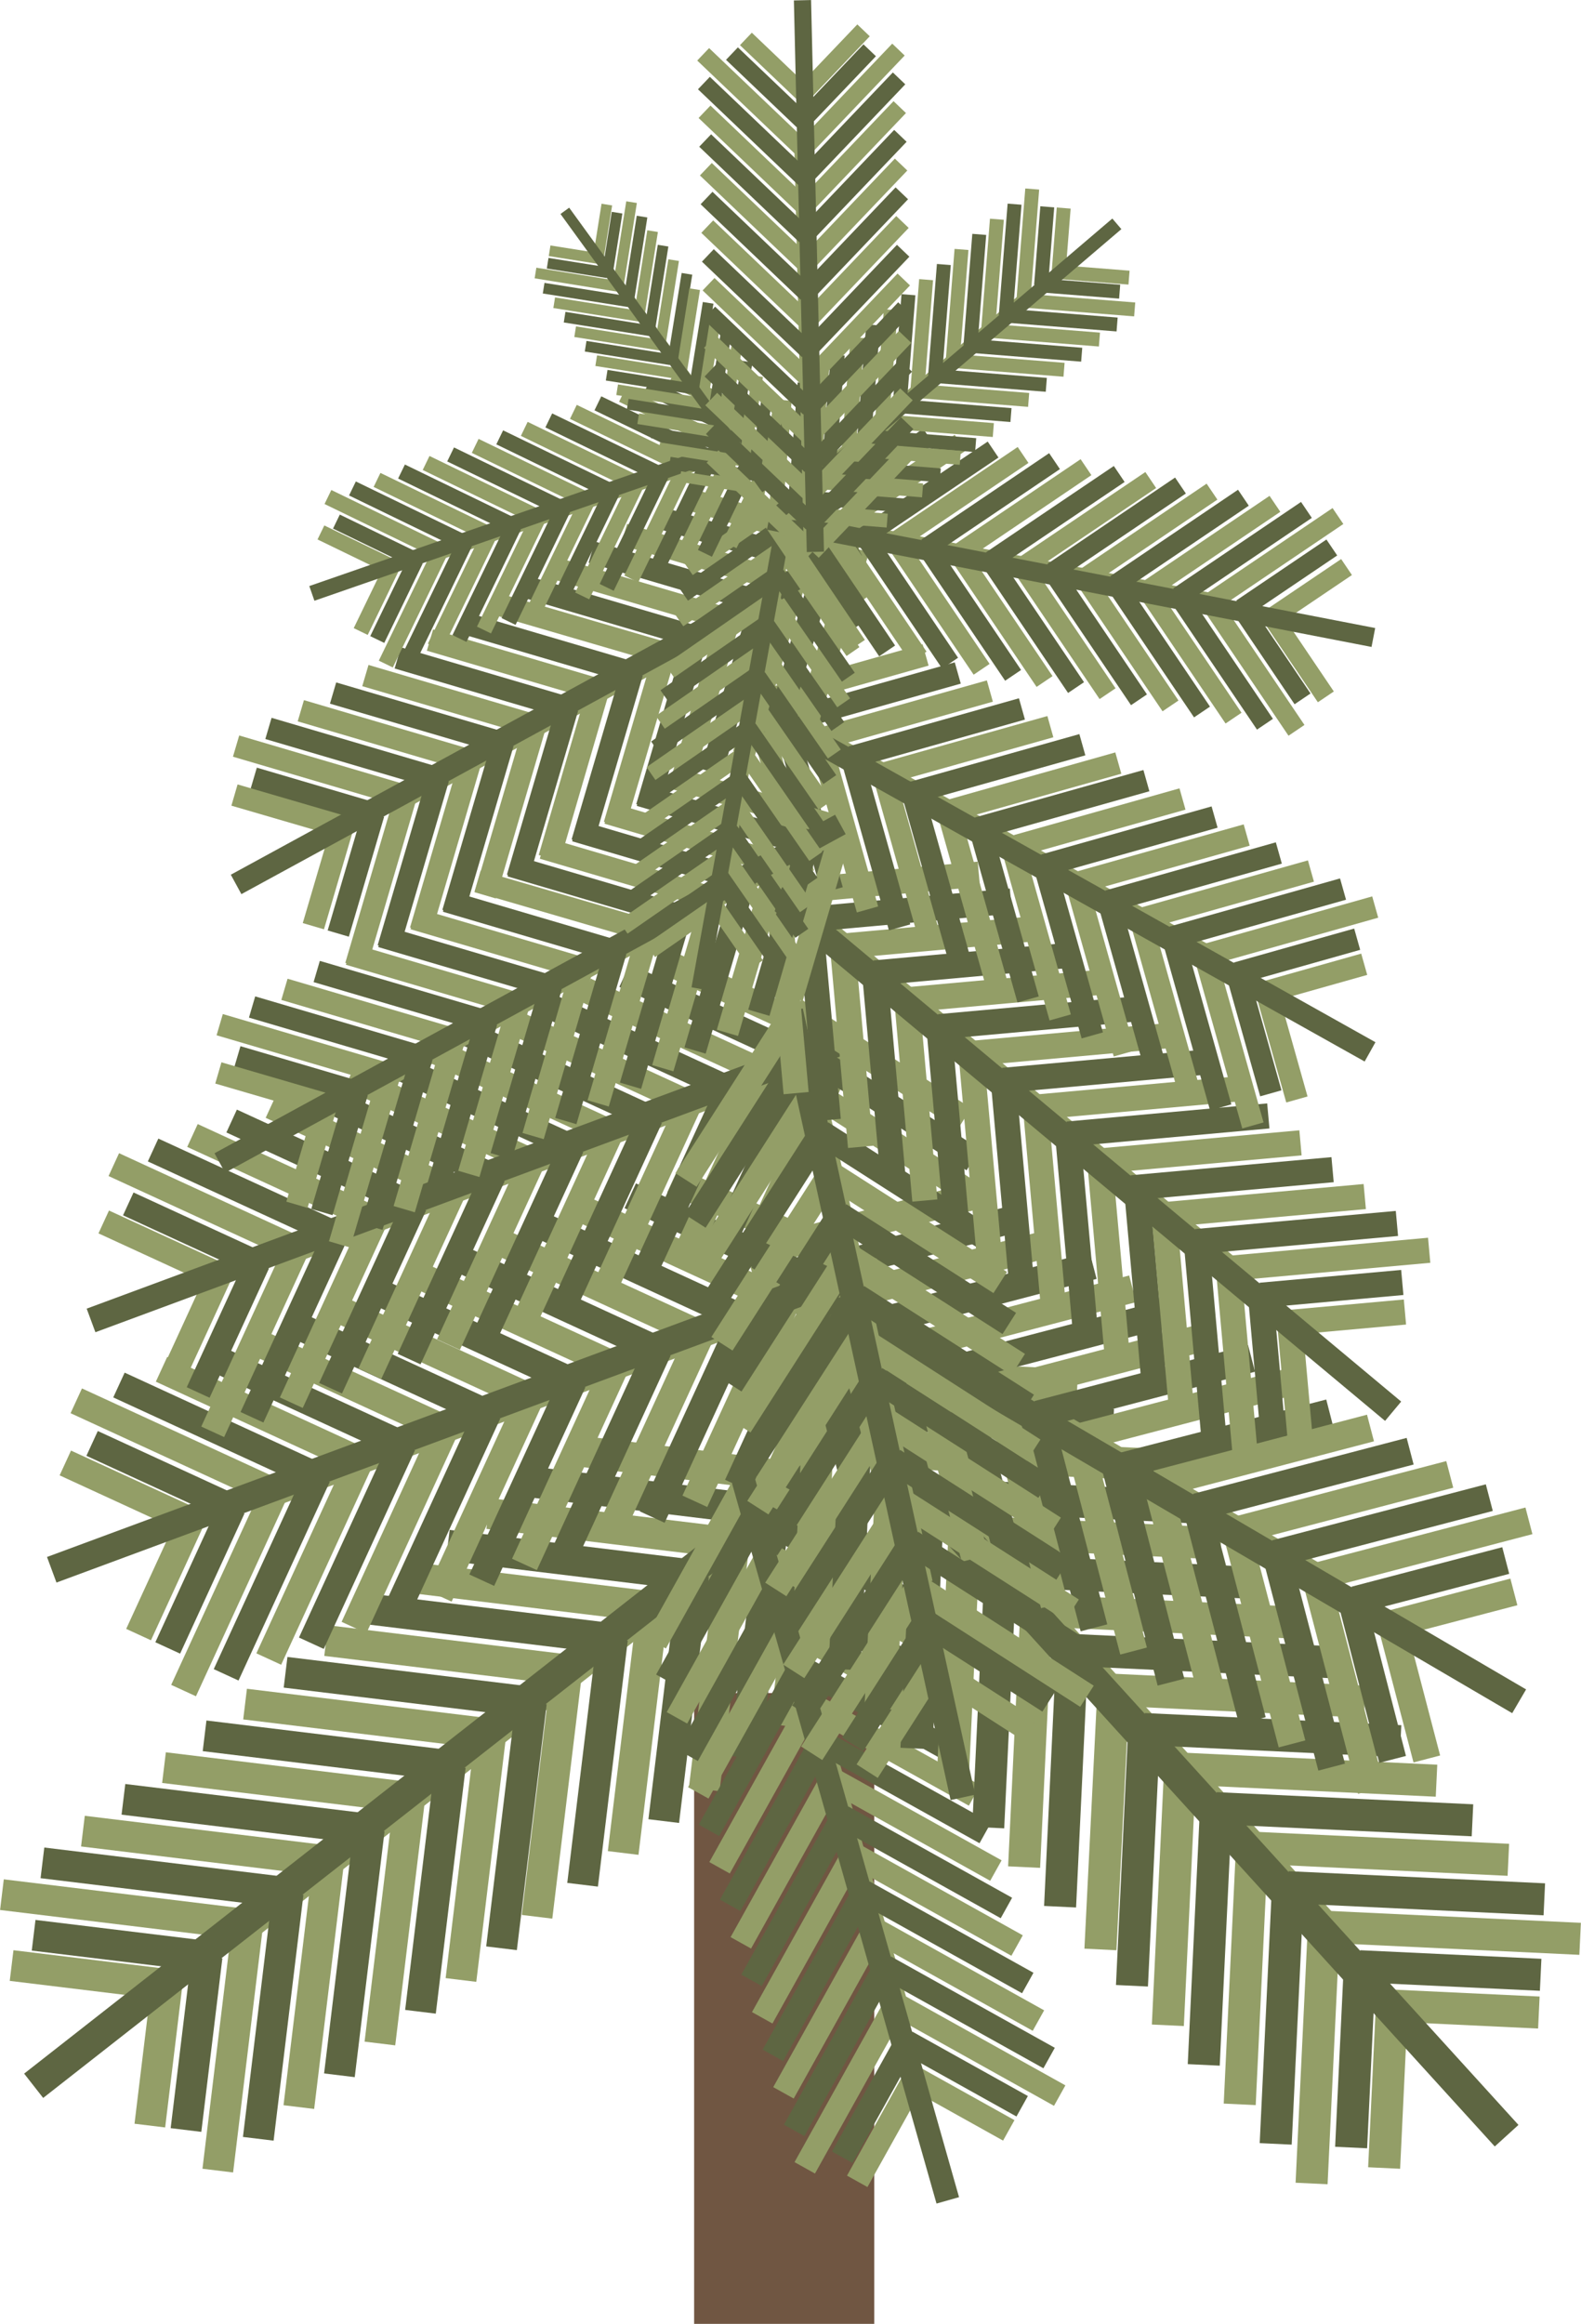 <svg xmlns="http://www.w3.org/2000/svg" viewBox="0 0 193.08 283.66"><defs><style>.cls-1{fill:#705642;}.cls-2{fill:#939e67;}.cls-3{fill:#5e6642;}</style></defs><g id="Layer_2" data-name="Layer 2"><g id="Mountains_copy" data-name="Mountains copy"><g id="mountain--pine"><rect class="cls-1" x="84.77" y="206.66" width="22" height="77"/><rect class="cls-2" x="20.88" y="205.89" width="88.03" height="3.77" transform="translate(-114.32 84.22) rotate(-38.07)"/><rect class="cls-2" x="82.61" y="193.76" width="30.24" height="3.77" transform="translate(-108.26 269.1) rotate(-83.08)"/><rect class="cls-2" x="82.66" y="163.69" width="3.77" height="30.24" transform="translate(-103.17 241.16) rotate(-83.07)"/><rect class="cls-3" x="77.7" y="167.57" width="3.77" height="30.24" transform="translate(-111.37 239.65) rotate(-83.07)"/><rect class="cls-3" x="77.66" y="197.63" width="30.24" height="3.77" transform="translate(-116.47 267.59) rotate(-83.08)"/><rect class="cls-3" x="67.76" y="205.39" width="30.24" height="3.77" transform="translate(-132.87 264.58) rotate(-83.08)"/><rect class="cls-3" x="57.85" y="213.14" width="30.24" height="3.77" transform="translate(-149.28 261.58) rotate(-83.08)"/><rect class="cls-3" x="47.95" y="220.9" width="30.24" height="3.77" transform="translate(-165.69 258.57) rotate(-83.08)"/><rect class="cls-3" x="38.05" y="228.65" width="30.23" height="3.77" transform="translate(-182.09 255.56) rotate(-83.08)"/><rect class="cls-3" x="28.15" y="236.41" width="30.23" height="3.77" transform="translate(-198.5 252.55) rotate(-83.08)"/><rect class="cls-3" x="18.25" y="244.16" width="30.23" height="3.77" transform="translate(-214.91 249.54) rotate(-83.08)"/><rect class="cls-3" x="13.33" y="247.5" width="21.34" height="3.77" transform="translate(-226.46 243.18) rotate(-83.08)"/><rect class="cls-3" x="12.81" y="226.84" width="3.77" height="21.34" transform="translate(-222.85 223.44) rotate(-83.07)"/><rect class="cls-3" x="67.8" y="175.33" width="3.77" height="30.24" transform="translate(-127.77 236.64) rotate(-83.07)"/><rect class="cls-3" x="57.9" y="183.08" width="3.77" height="30.24" transform="translate(-144.18 233.63) rotate(-83.07)"/><rect class="cls-3" x="48" y="190.83" width="3.77" height="30.24" transform="translate(-160.58 230.62) rotate(-83.07)"/><rect class="cls-3" x="38.1" y="198.59" width="3.77" height="30.24" transform="translate(-176.98 227.61) rotate(-83.07)"/><rect class="cls-3" x="28.2" y="206.34" width="3.77" height="30.24" transform="translate(-193.39 224.6) rotate(-83.07)"/><rect class="cls-3" x="18.3" y="214.1" width="3.77" height="30.24" transform="translate(-209.79 221.59) rotate(-83.07)"/><rect class="cls-2" x="72.75" y="171.45" width="3.77" height="30.24" transform="translate(-119.57 238.15) rotate(-83.07)"/><rect class="cls-2" x="62.85" y="179.2" width="3.77" height="30.24" transform="translate(-135.97 235.14) rotate(-83.07)"/><rect class="cls-2" x="52.95" y="186.96" width="3.77" height="30.24" transform="translate(-152.38 232.13) rotate(-83.07)"/><rect class="cls-2" x="43.05" y="194.71" width="3.77" height="30.24" transform="translate(-168.78 229.12) rotate(-83.07)"/><rect class="cls-2" x="33.15" y="202.47" width="3.77" height="30.24" transform="translate(-185.19 226.11) rotate(-83.07)"/><rect class="cls-2" x="23.25" y="210.22" width="3.77" height="30.24" transform="translate(-201.59 223.1) rotate(-83.07)"/><rect class="cls-2" x="13.35" y="217.98" width="3.77" height="30.24" transform="translate(-217.99 220.09) rotate(-83.07)"/><rect class="cls-2" x="72.71" y="201.51" width="30.24" height="3.77" transform="translate(-124.67 266.09) rotate(-83.08)"/><rect class="cls-2" x="62.8" y="209.27" width="30.24" height="3.77" transform="translate(-141.08 263.08) rotate(-83.08)"/><rect class="cls-2" x="52.9" y="217.02" width="30.24" height="3.77" transform="matrix(0.12, -0.99, 0.99, 0.12, -157.48, 260.07)"/><rect class="cls-2" x="43" y="224.77" width="30.23" height="3.77" transform="translate(-173.89 257.06) rotate(-83.08)"/><rect class="cls-2" x="33.1" y="232.53" width="30.23" height="3.77" transform="translate(-190.3 254.05) rotate(-83.08)"/><rect class="cls-2" x="23.2" y="240.28" width="30.23" height="3.77" transform="translate(-206.7 251.05) rotate(-83.08)"/><rect class="cls-2" x="13.3" y="248.04" width="30.23" height="3.77" transform="translate(-223.11 248.04) rotate(-83.08)"/><rect class="cls-2" x="10.09" y="248.29" width="18.68" height="3.77" transform="translate(-231.27 239.33) rotate(-83.08)"/><rect class="cls-2" x="8.8" y="231.71" width="3.77" height="18.67" transform="translate(-229.89 222.57) rotate(-83.07)"/><rect class="cls-3" x="-8.73" y="215.48" width="120.73" height="3.77" transform="translate(-123.05 78.09) rotate(-38.07)"/><rect class="cls-2" x="98.89" y="179.28" width="2.86" height="66.64" transform="translate(-54.28 35.51) rotate(-15.86)"/><rect class="cls-2" x="99.78" y="174.68" width="2.86" height="22.89" transform="translate(-110.64 183.93) rotate(-60.87)"/><rect class="cls-2" x="74.2" y="189.11" width="22.89" height="2.86" transform="translate(-122.48 172.55) rotate(-60.86)"/><rect class="cls-3" x="75.5" y="193.69" width="22.89" height="2.86" transform="translate(-125.81 176.03) rotate(-60.86)"/><rect class="cls-3" x="101.08" y="179.25" width="2.86" height="22.89" transform="translate(-113.97 187.42) rotate(-60.87)"/><rect class="cls-3" x="103.69" y="188.41" width="2.86" height="22.89" transform="translate(-120.63 194.39) rotate(-60.87)"/><rect class="cls-3" x="106.29" y="197.57" width="2.86" height="22.89" transform="translate(-127.3 201.36) rotate(-60.87)"/><rect class="cls-3" x="108.89" y="206.73" width="2.86" height="22.89" transform="translate(-133.96 208.33) rotate(-60.87)"/><rect class="cls-3" x="111.49" y="215.88" width="2.86" height="22.89" transform="translate(-140.63 215.3) rotate(-60.87)"/><rect class="cls-3" x="114.09" y="225.04" width="2.86" height="22.89" transform="translate(-147.29 222.27) rotate(-60.87)"/><rect class="cls-3" x="116.69" y="234.2" width="2.86" height="22.89" transform="translate(-153.95 229.24) rotate(-60.87)"/><rect class="cls-3" x="116.35" y="245.08" width="2.86" height="16.16" transform="translate(-160.7 232.81) rotate(-60.87)"/><rect class="cls-3" x="98.71" y="254.85" width="16.16" height="2.86" transform="translate(-169.05 224.74) rotate(-60.86)"/><rect class="cls-3" x="78.1" y="202.85" width="22.89" height="2.86" transform="translate(-132.48 183) rotate(-60.86)"/><rect class="cls-3" x="80.7" y="212.01" width="22.89" height="2.86" transform="translate(-139.14 189.97) rotate(-60.86)"/><rect class="cls-3" x="83.3" y="221.16" width="22.89" height="2.86" transform="translate(-145.81 196.94) rotate(-60.86)"/><rect class="cls-3" x="85.91" y="230.32" width="22.89" height="2.86" transform="translate(-152.47 203.91) rotate(-60.86)"/><rect class="cls-3" x="88.51" y="239.48" width="22.89" height="2.86" transform="translate(-159.13 210.88) rotate(-60.86)"/><rect class="cls-3" x="91.11" y="248.64" width="22.89" height="2.86" transform="translate(-165.8 217.85) rotate(-60.86)"/><rect class="cls-2" x="76.8" y="198.27" width="22.89" height="2.86" transform="translate(-129.15 179.52) rotate(-60.86)"/><rect class="cls-2" x="79.4" y="207.43" width="22.89" height="2.86" transform="translate(-135.81 186.49) rotate(-60.86)"/><rect class="cls-2" x="82" y="216.58" width="22.89" height="2.86" transform="translate(-142.47 193.45) rotate(-60.86)"/><rect class="cls-2" x="84.6" y="225.74" width="22.89" height="2.86" transform="translate(-149.14 200.42) rotate(-60.86)"/><rect class="cls-2" x="87.21" y="234.9" width="22.89" height="2.86" transform="translate(-155.8 207.39) rotate(-60.86)"/><rect class="cls-2" x="89.81" y="244.06" width="22.89" height="2.86" transform="translate(-162.47 214.36) rotate(-60.86)"/><rect class="cls-2" x="92.41" y="253.21" width="22.89" height="2.86" transform="translate(-169.13 221.33) rotate(-60.86)"/><rect class="cls-2" x="102.39" y="183.83" width="2.86" height="22.89" transform="translate(-117.3 190.9) rotate(-60.87)"/><rect class="cls-2" x="104.99" y="192.99" width="2.86" height="22.89" transform="translate(-123.96 197.87) rotate(-60.87)"/><rect class="cls-2" x="107.59" y="202.15" width="2.86" height="22.89" transform="translate(-130.63 204.84) rotate(-60.87)"/><rect class="cls-2" x="110.19" y="211.31" width="2.86" height="22.89" transform="translate(-137.29 211.82) rotate(-60.87)"/><rect class="cls-2" x="112.79" y="220.46" width="2.86" height="22.89" transform="translate(-143.96 218.79) rotate(-60.87)"/><rect class="cls-2" x="115.39" y="229.62" width="2.86" height="22.89" transform="translate(-150.62 225.76) rotate(-60.87)"/><rect class="cls-2" x="117.99" y="238.78" width="2.86" height="22.89" transform="translate(-157.29 232.73) rotate(-60.87)"/><rect class="cls-2" x="115.59" y="249.52" width="2.86" height="14.14" transform="translate(-164.08 233.91) rotate(-60.87)"/><rect class="cls-2" x="101.06" y="258.68" width="14.14" height="2.86" transform="translate(-171.71 227.87) rotate(-60.86)"/><rect class="cls-3" x="101.82" y="178.94" width="2.86" height="91.39" transform="translate(-57.45 36.76) rotate(-15.86)"/><rect class="cls-2" x="128.99" y="155.74" width="3.91" height="91.31" transform="translate(-101.42 140.47) rotate(-42.28)"/><rect class="cls-2" x="113.95" y="152.68" width="3.91" height="31.36" transform="translate(-57.75 276.17) rotate(-87.29)"/><rect class="cls-2" x="83.81" y="181.32" width="31.36" height="3.91" transform="translate(-88.31 273.94) rotate(-87.27)"/><rect class="cls-3" x="88.2" y="186.14" width="31.36" height="3.91" transform="translate(-88.95 282.92) rotate(-87.27)"/><rect class="cls-3" x="118.33" y="157.51" width="3.91" height="31.36" transform="translate(-58.39 285.15) rotate(-87.29)"/><rect class="cls-3" x="127.11" y="167.16" width="3.91" height="31.36" transform="matrix(0.05, -1, 1, 0.05, -59.67, 303.11)"/><rect class="cls-3" x="135.88" y="176.81" width="3.91" height="31.36" transform="translate(-60.96 321.07) rotate(-87.29)"/><rect class="cls-3" x="144.66" y="186.46" width="3.91" height="31.36" transform="translate(-62.24 339.03) rotate(-87.29)"/><rect class="cls-3" x="153.43" y="196.11" width="3.91" height="31.36" transform="translate(-63.52 356.99) rotate(-87.29)"/><rect class="cls-3" x="162.2" y="205.77" width="3.91" height="31.36" transform="translate(-64.8 374.95) rotate(-87.29)"/><rect class="cls-3" x="170.98" y="215.42" width="3.91" height="31.36" transform="translate(-66.08 392.91) rotate(-87.29)"/><rect class="cls-3" x="175.15" y="229.46" width="3.91" height="22.14" transform="translate(-71.54 406.06) rotate(-87.29)"/><rect class="cls-3" x="154.45" y="249.1" width="22.14" height="3.91" transform="translate(-93.12 404.45) rotate(-87.27)"/><rect class="cls-3" x="96.98" y="195.8" width="31.36" height="3.91" transform="translate(-90.23 300.88) rotate(-87.27)"/><rect class="cls-3" x="105.75" y="205.45" width="31.36" height="3.91" transform="translate(-91.52 318.83) rotate(-87.27)"/><rect class="cls-3" x="114.52" y="215.1" width="31.36" height="3.91" transform="translate(-92.8 336.79) rotate(-87.27)"/><rect class="cls-3" x="123.3" y="224.75" width="31.36" height="3.91" transform="translate(-94.08 354.75) rotate(-87.27)"/><rect class="cls-3" x="132.07" y="234.4" width="31.36" height="3.91" transform="translate(-95.37 372.71) rotate(-87.27)"/><rect class="cls-3" x="140.85" y="244.06" width="31.36" height="3.91" transform="translate(-96.65 390.66) rotate(-87.27)"/><rect class="cls-2" x="92.59" y="190.97" width="31.36" height="3.91" transform="translate(-89.59 291.9) rotate(-87.27)"/><rect class="cls-2" x="101.36" y="200.62" width="31.36" height="3.91" transform="translate(-90.87 309.85) rotate(-87.27)"/><rect class="cls-2" x="110.14" y="210.27" width="31.36" height="3.91" transform="translate(-92.16 327.81) rotate(-87.27)"/><rect class="cls-2" x="118.91" y="219.93" width="31.36" height="3.91" transform="matrix(0.05, -1, 1, 0.05, -93.44, 345.77)"/><rect class="cls-2" x="127.69" y="229.58" width="31.36" height="3.91" transform="translate(-94.73 363.73) rotate(-87.27)"/><rect class="cls-2" x="136.46" y="239.23" width="31.36" height="3.91" transform="translate(-96.01 381.68) rotate(-87.27)"/><rect class="cls-2" x="145.23" y="248.88" width="31.36" height="3.91" transform="translate(-97.29 399.64) rotate(-87.27)"/><rect class="cls-2" x="122.72" y="162.33" width="3.91" height="31.36" transform="translate(-59.03 294.13) rotate(-87.29)"/><rect class="cls-2" x="131.49" y="171.98" width="3.91" height="31.36" transform="translate(-60.32 312.09) rotate(-87.29)"/><rect class="cls-2" x="140.27" y="181.63" width="3.91" height="31.36" transform="translate(-61.6 330.05) rotate(-87.29)"/><rect class="cls-2" x="149.04" y="191.29" width="3.91" height="31.36" transform="translate(-62.88 348.01) rotate(-87.29)"/><rect class="cls-2" x="157.82" y="200.94" width="3.91" height="31.36" transform="translate(-64.16 365.97) rotate(-87.29)"/><rect class="cls-2" x="166.59" y="210.59" width="3.91" height="31.36" transform="translate(-65.44 383.93) rotate(-87.29)"/><rect class="cls-2" x="175.37" y="220.24" width="3.91" height="31.36" transform="translate(-66.73 401.89) rotate(-87.29)"/><rect class="cls-2" x="176.31" y="235.52" width="3.91" height="19.37" transform="translate(-75.1 411.67) rotate(-87.29)"/><rect class="cls-2" x="159.81" y="252.98" width="19.37" height="3.91" transform="translate(-93.22 412.12) rotate(-87.27)"/><rect class="cls-3" x="139.92" y="151.77" width="3.91" height="125.22" transform="translate(-107.32 151.2) rotate(-42.28)"/><rect class="cls-2" x="125.1" y="133.37" width="3.36" height="78.5" transform="translate(-86.24 194.85) rotate(-59.66)"/><rect class="cls-2" x="92.47" y="147.7" width="26.96" height="3.36" transform="translate(-34.39 31.71) rotate(-14.67)"/><rect class="cls-2" x="94.64" y="152.36" width="3.36" height="26.96" transform="translate(-38.83 29.78) rotate(-14.66)"/><rect class="cls-3" x="99.48" y="155.19" width="3.36" height="26.96" transform="translate(-39.39 31.09) rotate(-14.66)"/><rect class="cls-3" x="97.31" y="150.53" width="26.96" height="3.36" transform="translate(-34.95 33.03) rotate(-14.67)"/><rect class="cls-3" x="106.99" y="156.2" width="26.96" height="3.36" transform="translate(-36.07 35.67) rotate(-14.67)"/><rect class="cls-3" x="116.66" y="161.86" width="26.96" height="3.36" transform="translate(-37.19 38.3) rotate(-14.67)"/><rect class="cls-3" x="126.34" y="167.53" width="26.96" height="3.36" transform="translate(-38.31 40.94) rotate(-14.67)"/><rect class="cls-3" x="136.02" y="173.19" width="26.96" height="3.36" transform="matrix(0.97, -0.25, 0.25, 0.97, -39.42, 43.58)"/><rect class="cls-3" x="145.7" y="178.86" width="26.96" height="3.36" transform="translate(-40.54 46.21) rotate(-14.67)"/><rect class="cls-3" x="155.37" y="184.52" width="26.96" height="3.36" transform="translate(-41.66 48.85) rotate(-14.67)"/><rect class="cls-3" x="165.18" y="191.19" width="19.03" height="3.36" transform="translate(-43.16 50.55) rotate(-14.67)"/><rect class="cls-3" x="166.22" y="194.97" width="3.36" height="19.03" transform="matrix(0.97, -0.25, 0.25, 0.97, -46.29, 49.15)"/><rect class="cls-3" x="109.15" y="160.85" width="3.36" height="26.96" transform="matrix(0.97, -0.25, 0.25, 0.97, -40.51, 33.73)"/><rect class="cls-3" x="118.83" y="166.52" width="3.36" height="26.96" transform="translate(-41.63 36.36) rotate(-14.66)"/><rect class="cls-3" x="128.51" y="172.18" width="3.36" height="26.96" transform="translate(-42.75 38.99) rotate(-14.66)"/><rect class="cls-3" x="138.19" y="177.85" width="3.36" height="26.96" transform="matrix(0.97, -0.25, 0.25, 0.97, -43.87, 41.63)"/><rect class="cls-3" x="147.86" y="183.51" width="3.36" height="26.96" transform="translate(-44.99 44.26) rotate(-14.66)"/><rect class="cls-3" x="157.54" y="189.18" width="3.36" height="26.96" transform="translate(-46.11 46.89) rotate(-14.66)"/><rect class="cls-2" x="104.31" y="158.02" width="3.36" height="26.96" transform="translate(-39.95 32.41) rotate(-14.66)"/><rect class="cls-2" x="113.99" y="163.69" width="3.36" height="26.96" transform="translate(-41.07 35.04) rotate(-14.66)"/><rect class="cls-2" x="123.67" y="169.35" width="3.36" height="26.96" transform="translate(-42.19 37.68) rotate(-14.66)"/><rect class="cls-2" x="133.35" y="175.01" width="3.36" height="26.96" transform="translate(-43.31 40.31) rotate(-14.66)"/><rect class="cls-2" x="143.03" y="180.68" width="3.36" height="26.96" transform="translate(-44.43 42.94) rotate(-14.66)"/><rect class="cls-2" x="152.7" y="186.34" width="3.36" height="26.96" transform="translate(-45.55 45.58) rotate(-14.66)"/><rect class="cls-2" x="162.38" y="192.01" width="3.36" height="26.96" transform="translate(-46.66 48.21) rotate(-14.66)"/><rect class="cls-2" x="102.15" y="153.37" width="26.96" height="3.36" transform="translate(-35.51 34.35) rotate(-14.67)"/><rect class="cls-2" x="111.82" y="159.03" width="26.96" height="3.36" transform="translate(-36.63 36.99) rotate(-14.67)"/><rect class="cls-2" x="121.5" y="164.7" width="26.96" height="3.36" transform="translate(-37.75 39.62) rotate(-14.67)"/><rect class="cls-2" x="131.18" y="170.36" width="26.96" height="3.36" transform="translate(-38.86 42.26) rotate(-14.67)"/><rect class="cls-2" x="140.86" y="176.02" width="26.96" height="3.36" transform="translate(-39.98 44.9) rotate(-14.67)"/><rect class="cls-2" x="150.54" y="181.69" width="26.96" height="3.36" transform="translate(-41.1 47.53) rotate(-14.67)"/><rect class="cls-2" x="160.21" y="187.35" width="26.96" height="3.36" transform="translate(-42.22 50.17) rotate(-14.67)"/><rect class="cls-2" x="168.52" y="194.72" width="16.65" height="3.36" transform="translate(-43.99 51.21) rotate(-14.67)"/><rect class="cls-2" x="170.47" y="198.32" width="3.36" height="16.65" transform="translate(-46.7 50.3) rotate(-14.66)"/><rect class="cls-3" x="137.4" y="126.64" width="3.36" height="107.65" transform="translate(-86.93 209.35) rotate(-59.66)"/><rect class="cls-2" x="31.15" y="166.98" width="77.68" height="3.33" transform="translate(-54.18 34.77) rotate(-20.31)"/><rect class="cls-2" x="87.5" y="165.63" width="26.68" height="3.33" transform="translate(-93.28 189.06) rotate(-65.32)"/><rect class="cls-2" x="92.63" y="136.26" width="3.33" height="26.68" transform="translate(-81.02 172.76) rotate(-65.3)"/><rect class="cls-3" x="87.43" y="138.18" width="3.33" height="26.68" transform="translate(-85.8 169.16) rotate(-65.3)"/><rect class="cls-3" x="82.3" y="167.55" width="26.68" height="3.33" transform="translate(-98.06 185.45) rotate(-65.32)"/><rect class="cls-3" x="71.89" y="171.4" width="26.68" height="3.33" transform="translate(-107.62 178.24) rotate(-65.32)"/><rect class="cls-3" x="61.48" y="175.25" width="26.68" height="3.33" transform="translate(-117.18 171.02) rotate(-65.32)"/><rect class="cls-3" x="51.07" y="179.1" width="26.68" height="3.33" transform="translate(-126.74 163.81) rotate(-65.32)"/><rect class="cls-3" x="40.67" y="182.95" width="26.68" height="3.33" transform="translate(-136.3 156.59) rotate(-65.32)"/><rect class="cls-3" x="30.26" y="186.8" width="26.68" height="3.33" transform="translate(-145.86 149.38) rotate(-65.32)"/><rect class="cls-3" x="19.85" y="190.65" width="26.68" height="3.33" transform="translate(-155.42 142.17) rotate(-65.32)"/><rect class="cls-3" x="15" y="190.94" width="18.83" height="3.33" transform="translate(-160.79 134.36) rotate(-65.32)"/><rect class="cls-3" x="18.14" y="170.7" width="3.33" height="18.83" transform="translate(-152.11 122.85) rotate(-65.3)"/><rect class="cls-3" x="77.02" y="142.03" width="3.33" height="26.68" transform="translate(-95.35 161.94) rotate(-65.3)"/><rect class="cls-3" x="66.61" y="145.88" width="3.33" height="26.68" transform="translate(-104.91 154.73) rotate(-65.3)"/><rect class="cls-3" x="56.2" y="149.73" width="3.33" height="26.68" transform="translate(-114.47 147.51) rotate(-65.3)"/><rect class="cls-3" x="45.79" y="153.59" width="3.33" height="26.68" transform="translate(-124.03 140.3) rotate(-65.3)"/><rect class="cls-3" x="35.39" y="157.44" width="3.33" height="26.68" transform="translate(-133.58 133.08) rotate(-65.3)"/><rect class="cls-3" x="24.98" y="161.29" width="3.33" height="26.68" transform="translate(-143.14 125.87) rotate(-65.3)"/><rect class="cls-2" x="82.22" y="140.11" width="3.33" height="26.68" transform="translate(-90.58 165.55) rotate(-65.3)"/><rect class="cls-2" x="71.81" y="143.96" width="3.33" height="26.68" transform="translate(-100.13 158.33) rotate(-65.3)"/><rect class="cls-2" x="61.41" y="147.81" width="3.33" height="26.68" transform="translate(-109.69 151.12) rotate(-65.3)"/><rect class="cls-2" x="51" y="151.66" width="3.33" height="26.68" transform="translate(-119.25 143.91) rotate(-65.3)"/><rect class="cls-2" x="40.59" y="155.51" width="3.33" height="26.68" transform="translate(-128.81 136.69) rotate(-65.3)"/><rect class="cls-2" x="30.18" y="159.36" width="3.33" height="26.68" transform="translate(-138.36 129.48) rotate(-65.3)"/><rect class="cls-2" x="19.77" y="163.21" width="3.33" height="26.68" transform="translate(-147.92 122.26) rotate(-65.3)"/><rect class="cls-2" x="77.09" y="169.48" width="26.68" height="3.33" transform="translate(-102.84 181.84) rotate(-65.32)"/><rect class="cls-2" x="66.68" y="173.33" width="26.68" height="3.33" transform="translate(-112.4 174.63) rotate(-65.32)"/><rect class="cls-2" x="56.28" y="177.18" width="26.68" height="3.33" transform="translate(-121.96 167.42) rotate(-65.32)"/><rect class="cls-2" x="45.87" y="181.03" width="26.68" height="3.33" transform="translate(-131.52 160.2) rotate(-65.32)"/><rect class="cls-2" x="35.46" y="184.88" width="26.68" height="3.33" transform="translate(-141.08 152.99) rotate(-65.32)"/><rect class="cls-2" x="25.05" y="188.73" width="26.68" height="3.33" transform="translate(-150.64 145.77) rotate(-65.32)"/><rect class="cls-2" x="14.65" y="192.58" width="26.68" height="3.33" transform="translate(-160.2 138.56) rotate(-65.32)"/><rect class="cls-2" x="12.12" y="190.37" width="16.48" height="3.33" transform="translate(-162.63 130.35) rotate(-65.32)"/><rect class="cls-2" x="13.81" y="173.77" width="3.33" height="16.48" transform="translate(-156.36 120.02) rotate(-65.3)"/><rect class="cls-3" x="3" y="171.47" width="106.53" height="3.33" transform="translate(-56.59 30.28) rotate(-20.31)"/><rect class="cls-2" x="34.02" y="138.46" width="71.64" height="3.07" transform="translate(-44.24 32.94) rotate(-20.31)"/><rect class="cls-2" x="85.99" y="137.21" width="24.6" height="3.07" transform="translate(-68.82 170.12) rotate(-65.32)"/><rect class="cls-2" x="90.72" y="110.13" width="3.07" height="24.6" transform="translate(-57.52 155.1) rotate(-65.3)"/><rect class="cls-3" x="85.93" y="111.9" width="3.07" height="24.6" transform="translate(-61.93 151.77) rotate(-65.3)"/><rect class="cls-3" x="81.2" y="138.99" width="24.6" height="3.07" transform="translate(-73.23 166.8) rotate(-65.32)"/><rect class="cls-3" x="71.6" y="142.54" width="24.6" height="3.07" transform="translate(-82.05 160.14) rotate(-65.32)"/><rect class="cls-3" x="62" y="146.09" width="24.6" height="3.07" transform="translate(-90.86 153.49) rotate(-65.32)"/><rect class="cls-3" x="52.4" y="149.64" width="24.6" height="3.07" transform="translate(-99.68 146.84) rotate(-65.32)"/><rect class="cls-3" x="42.8" y="153.19" width="24.6" height="3.07" transform="translate(-108.5 140.18) rotate(-65.32)"/><rect class="cls-3" x="33.2" y="156.74" width="24.6" height="3.07" transform="translate(-117.31 133.53) rotate(-65.32)"/><rect class="cls-3" x="23.61" y="160.29" width="24.6" height="3.07" transform="translate(-126.13 126.88) rotate(-65.32)"/><rect class="cls-3" x="19.14" y="160.56" width="17.37" height="3.07" transform="translate(-131.08 119.68) rotate(-65.32)"/><rect class="cls-3" x="22.03" y="141.89" width="3.07" height="17.37" transform="translate(-123.09 109.07) rotate(-65.3)"/><rect class="cls-3" x="76.33" y="115.46" width="3.07" height="24.6" transform="translate(-70.74 145.12) rotate(-65.3)"/><rect class="cls-3" x="66.73" y="119.01" width="3.07" height="24.6" transform="translate(-79.56 138.47) rotate(-65.3)"/><rect class="cls-3" x="57.13" y="122.56" width="3.07" height="24.6" transform="translate(-88.37 131.81) rotate(-65.3)"/><rect class="cls-3" x="47.53" y="126.11" width="3.07" height="24.6" transform="translate(-97.18 125.16) rotate(-65.3)"/><rect class="cls-3" x="37.93" y="129.66" width="3.07" height="24.6" transform="translate(-106 118.51) rotate(-65.3)"/><rect class="cls-3" x="28.34" y="133.21" width="3.07" height="24.6" transform="translate(-114.81 111.85) rotate(-65.3)"/><rect class="cls-2" x="81.13" y="113.68" width="3.07" height="24.6" transform="translate(-66.33 148.44) rotate(-65.3)"/><rect class="cls-2" x="71.53" y="117.23" width="3.07" height="24.6" transform="translate(-75.15 141.79) rotate(-65.3)"/><rect class="cls-2" x="61.93" y="120.78" width="3.07" height="24.6" transform="translate(-83.96 135.14) rotate(-65.3)"/><rect class="cls-2" x="52.33" y="124.33" width="3.07" height="24.6" transform="translate(-92.78 128.49) rotate(-65.3)"/><rect class="cls-2" x="42.73" y="127.88" width="3.07" height="24.6" transform="translate(-101.59 121.83) rotate(-65.3)"/><rect class="cls-2" x="33.14" y="131.44" width="3.07" height="24.6" transform="translate(-110.4 115.18) rotate(-65.3)"/><rect class="cls-2" x="23.54" y="134.99" width="3.07" height="24.6" transform="translate(-119.22 108.53) rotate(-65.3)"/><rect class="cls-2" x="76.4" y="140.76" width="24.6" height="3.07" transform="translate(-77.64 163.47) rotate(-65.32)"/><rect class="cls-2" x="66.8" y="144.32" width="24.6" height="3.07" transform="translate(-86.46 156.82) rotate(-65.32)"/><rect class="cls-2" x="57.2" y="147.87" width="24.6" height="3.07" transform="translate(-95.27 150.16) rotate(-65.32)"/><rect class="cls-2" x="47.6" y="151.42" width="24.6" height="3.07" transform="translate(-104.09 143.51) rotate(-65.32)"/><rect class="cls-2" x="38" y="154.97" width="24.6" height="3.07" transform="translate(-112.91 136.86) rotate(-65.32)"/><rect class="cls-2" x="28.41" y="158.52" width="24.6" height="3.07" transform="translate(-121.72 130.2) rotate(-65.32)"/><rect class="cls-2" x="18.81" y="162.07" width="24.6" height="3.07" transform="translate(-130.54 123.55) rotate(-65.32)"/><rect class="cls-2" x="16.48" y="160.03" width="15.2" height="3.07" transform="translate(-132.78 115.98) rotate(-65.32)"/><rect class="cls-2" x="18.04" y="144.73" width="3.07" height="15.2" transform="translate(-127 106.46) rotate(-65.3)"/><rect class="cls-3" x="8.06" y="142.6" width="98.25" height="3.07" transform="translate(-46.47 28.8) rotate(-20.31)"/><rect class="cls-2" x="103.19" y="122.47" width="3.07" height="71.64" transform="translate(-31.49 26.12) rotate(-12.37)"/><rect class="cls-2" x="105.88" y="117.64" width="3.07" height="24.6" transform="translate(-59.93 150.38) rotate(-57.39)"/><rect class="cls-2" x="78.11" y="132.13" width="24.6" height="3.07" transform="translate(-70.91 137.74) rotate(-57.37)"/><rect class="cls-3" x="79.21" y="137.13" width="24.6" height="3.07" transform="translate(-74.61 140.97) rotate(-57.37)"/><rect class="cls-3" x="106.97" y="122.64" width="3.07" height="24.6" transform="translate(-63.64 153.61) rotate(-57.39)"/><rect class="cls-3" x="109.16" y="132.63" width="3.07" height="24.6" transform="translate(-71.05 160.06) rotate(-57.39)"/><rect class="cls-3" x="111.36" y="142.63" width="3.07" height="24.6" transform="translate(-78.45 166.52) rotate(-57.39)"/><rect class="cls-3" x="113.55" y="152.62" width="3.07" height="24.6" transform="translate(-85.86 172.97) rotate(-57.39)"/><rect class="cls-3" x="115.74" y="162.62" width="3.07" height="24.6" transform="translate(-93.27 179.43) rotate(-57.39)"/><rect class="cls-3" x="117.93" y="172.62" width="3.07" height="24.6" transform="translate(-100.68 185.88) rotate(-57.39)"/><rect class="cls-3" x="120.13" y="182.61" width="3.07" height="24.6" transform="translate(-108.09 192.34) rotate(-57.39)"/><rect class="cls-3" x="119.27" y="194.28" width="3.07" height="17.37" transform="translate(-115.26 195.33) rotate(-57.39)"/><rect class="cls-3" x="100.13" y="204.06" width="17.37" height="3.07" transform="translate(-123 186.38) rotate(-57.37)"/><rect class="cls-3" x="81.4" y="147.13" width="24.6" height="3.07" transform="translate(-82.02 147.42) rotate(-57.37)"/><rect class="cls-3" x="83.6" y="157.12" width="24.6" height="3.07" transform="translate(-89.43 153.88) rotate(-57.37)"/><rect class="cls-3" x="85.79" y="167.12" width="24.6" height="3.07" transform="matrix(0.54, -0.84, 0.84, 0.54, -96.84, 160.33)"/><rect class="cls-3" x="87.98" y="177.11" width="24.6" height="3.07" transform="translate(-104.24 166.78) rotate(-57.37)"/><rect class="cls-3" x="90.17" y="187.11" width="24.6" height="3.07" transform="matrix(0.54, -0.84, 0.84, 0.54, -111.65, 173.24)"/><rect class="cls-3" x="92.37" y="197.11" width="24.6" height="3.07" transform="translate(-119.06 179.69) rotate(-57.37)"/><rect class="cls-2" x="80.31" y="142.13" width="24.6" height="3.07" transform="translate(-78.32 144.2) rotate(-57.37)"/><rect class="cls-2" x="82.5" y="152.12" width="24.6" height="3.07" transform="translate(-85.72 150.65) rotate(-57.37)"/><rect class="cls-2" x="84.69" y="162.12" width="24.6" height="3.07" transform="translate(-93.13 157.1) rotate(-57.37)"/><rect class="cls-2" x="86.88" y="172.12" width="24.6" height="3.07" transform="translate(-100.54 163.56) rotate(-57.37)"/><rect class="cls-2" x="89.08" y="182.11" width="24.6" height="3.07" transform="translate(-107.95 170.01) rotate(-57.37)"/><rect class="cls-2" x="91.27" y="192.11" width="24.6" height="3.07" transform="translate(-115.36 176.46) rotate(-57.37)"/><rect class="cls-2" x="93.46" y="202.11" width="24.6" height="3.07" transform="translate(-122.77 182.91) rotate(-57.37)"/><rect class="cls-2" x="108.07" y="127.63" width="3.07" height="24.6" transform="translate(-67.34 156.84) rotate(-57.39)"/><rect class="cls-2" x="110.26" y="137.63" width="3.07" height="24.6" transform="translate(-74.75 163.29) rotate(-57.39)"/><rect class="cls-2" x="112.45" y="147.63" width="3.07" height="24.6" transform="translate(-82.16 169.75) rotate(-57.39)"/><rect class="cls-2" x="114.65" y="157.62" width="3.07" height="24.6" transform="matrix(0.54, -0.84, 0.84, 0.54, -89.57, 176.2)"/><rect class="cls-2" x="116.84" y="167.62" width="3.07" height="24.6" transform="translate(-96.98 182.66) rotate(-57.39)"/><rect class="cls-2" x="119.03" y="177.62" width="3.07" height="24.6" transform="translate(-104.39 189.11) rotate(-57.39)"/><rect class="cls-2" x="121.22" y="187.61" width="3.07" height="24.6" transform="matrix(0.54, -0.84, 0.84, 0.54, -111.8, 195.57)"/><rect class="cls-2" x="118.24" y="198.99" width="3.07" height="15.2" transform="matrix(0.54, -0.84, 0.84, 0.54, -118.8, 196.13)"/><rect class="cls-2" x="102.4" y="208.25" width="15.2" height="3.07" transform="translate(-125.99 189.31) rotate(-57.37)"/><rect class="cls-3" x="105.54" y="122.27" width="3.07" height="98.25" transform="translate(-34.24 26.93) rotate(-12.37)"/><rect class="cls-2" x="121" y="96.05" width="3.07" height="71.64" transform="translate(-57.23 141.43) rotate(-50.15)"/><rect class="cls-2" x="94.99" y="106.28" width="24.6" height="3.07" transform="translate(-9.26 10.08) rotate(-5.16)"/><rect class="cls-2" x="94.6" y="108.87" width="3.07" height="24.6" transform="translate(-10.48 9.11) rotate(-5.14)"/><rect class="cls-3" x="98.53" y="112.15" width="3.07" height="24.6" transform="translate(-10.76 9.47) rotate(-5.14)"/><rect class="cls-3" x="98.91" y="109.56" width="24.6" height="3.07" transform="translate(-9.54 10.45) rotate(-5.16)"/><rect class="cls-3" x="106.77" y="116.12" width="24.6" height="3.07" transform="translate(-10.1 11.18) rotate(-5.16)"/><rect class="cls-3" x="114.63" y="122.68" width="24.6" height="3.07" transform="translate(-10.65 11.92) rotate(-5.16)"/><rect class="cls-3" x="122.48" y="129.23" width="24.6" height="3.07" transform="translate(-11.21 12.65) rotate(-5.16)"/><rect class="cls-3" x="130.34" y="135.79" width="24.6" height="3.07" transform="translate(-11.77 13.38) rotate(-5.16)"/><rect class="cls-3" x="138.19" y="142.35" width="24.6" height="3.07" transform="translate(-12.33 14.11) rotate(-5.16)"/><rect class="cls-3" x="146.05" y="148.91" width="24.6" height="3.07" transform="translate(-12.89 14.85) rotate(-5.16)"/><rect class="cls-3" x="153.92" y="155.79" width="17.37" height="3.07" transform="translate(-13.49 15.26) rotate(-5.16)"/><rect class="cls-3" x="153.2" y="158.07" width="3.07" height="17.37" transform="translate(-14.33 14.55) rotate(-5.14)"/><rect class="cls-3" x="106.39" y="118.71" width="3.07" height="24.6" transform="translate(-11.31 10.2) rotate(-5.14)"/><rect class="cls-3" x="114.24" y="125.26" width="3.07" height="24.6" transform="translate(-11.87 10.93) rotate(-5.14)"/><rect class="cls-3" x="122.1" y="131.82" width="3.07" height="24.6" transform="translate(-12.42 11.67) rotate(-5.14)"/><rect class="cls-3" x="129.96" y="138.38" width="3.07" height="24.6" transform="translate(-12.98 12.4) rotate(-5.14)"/><rect class="cls-3" x="137.81" y="144.94" width="3.07" height="24.6" transform="matrix(1, -0.09, 0.09, 1, -13.54, 13.13)"/><rect class="cls-3" x="145.67" y="151.5" width="3.07" height="24.6" transform="translate(-14.09 13.86) rotate(-5.14)"/><rect class="cls-2" x="102.46" y="115.43" width="3.07" height="24.6" transform="translate(-11.03 9.84) rotate(-5.14)"/><rect class="cls-2" x="110.32" y="121.98" width="3.07" height="24.6" transform="translate(-11.59 10.57) rotate(-5.14)"/><rect class="cls-2" x="118.17" y="128.54" width="3.07" height="24.6" transform="translate(-12.15 11.3) rotate(-5.14)"/><rect class="cls-2" x="126.03" y="135.1" width="3.07" height="24.6" transform="translate(-12.7 12.03) rotate(-5.14)"/><rect class="cls-2" x="133.88" y="141.66" width="3.07" height="24.6" transform="translate(-13.26 12.76) rotate(-5.14)"/><rect class="cls-2" x="141.74" y="148.22" width="3.07" height="24.6" transform="translate(-13.82 13.49) rotate(-5.14)"/><rect class="cls-2" x="149.6" y="154.78" width="3.07" height="24.6" transform="translate(-14.37 14.22) rotate(-5.14)"/><rect class="cls-2" x="102.84" y="112.84" width="24.6" height="3.07" transform="translate(-9.82 10.82) rotate(-5.16)"/><rect class="cls-2" x="110.7" y="119.4" width="24.6" height="3.07" transform="translate(-10.38 11.55) rotate(-5.16)"/><rect class="cls-2" x="118.55" y="125.95" width="24.6" height="3.07" transform="translate(-10.93 12.28) rotate(-5.16)"/><rect class="cls-2" x="126.41" y="132.51" width="24.6" height="3.07" transform="translate(-11.49 13.01) rotate(-5.16)"/><rect class="cls-2" x="134.27" y="139.07" width="24.6" height="3.07" transform="translate(-12.05 13.75) rotate(-5.16)"/><rect class="cls-2" x="142.12" y="145.63" width="24.6" height="3.07" transform="translate(-12.61 14.48) rotate(-5.16)"/><rect class="cls-2" x="149.98" y="152.19" width="24.6" height="3.07" transform="translate(-13.16 15.21) rotate(-5.16)"/><rect class="cls-2" x="156.41" y="159.3" width="15.2" height="3.07" transform="translate(-13.8 15.4) rotate(-5.16)"/><rect class="cls-2" x="156.7" y="161.75" width="3.07" height="15.2" transform="translate(-14.55 14.87) rotate(-5.14)"/><rect class="cls-3" x="130.88" y="91.67" width="3.07" height="98.25" transform="translate(-60.52 152.22) rotate(-50.15)"/><rect class="cls-2" x="118.33" y="69.72" width="2.7" height="62.94" transform="translate(-27.1 156.14) rotate(-60.74)"/><rect class="cls-2" x="91.82" y="81.53" width="21.62" height="2.7" transform="translate(-18.64 30.97) rotate(-15.75)"/><rect class="cls-2" x="93.81" y="85.41" width="2.7" height="21.62" transform="translate(-22.53 29.42) rotate(-15.74)"/><rect class="cls-3" x="97.73" y="87.6" width="2.7" height="21.62" transform="matrix(0.96, -0.27, 0.27, 0.96, -22.98, 30.56)"/><rect class="cls-3" x="95.75" y="83.73" width="21.62" height="2.7" transform="translate(-19.09 32.12) rotate(-15.75)"/><rect class="cls-3" x="103.59" y="88.12" width="21.62" height="2.7" transform="translate(-19.99 34.41) rotate(-15.75)"/><rect class="cls-3" x="111.43" y="92.52" width="21.62" height="2.7" transform="matrix(0.96, -0.27, 0.27, 0.96, -20.89, 36.71)"/><rect class="cls-3" x="119.28" y="96.91" width="21.62" height="2.7" transform="matrix(0.96, -0.27, 0.27, 0.96, -21.79, 39)"/><rect class="cls-3" x="127.12" y="101.31" width="21.62" height="2.7" transform="translate(-22.69 41.3) rotate(-15.75)"/><rect class="cls-3" x="134.97" y="105.7" width="21.62" height="2.7" transform="translate(-23.59 43.59) rotate(-15.75)"/><rect class="cls-3" x="142.81" y="110.1" width="21.62" height="2.7" transform="translate(-24.49 45.89) rotate(-15.75)"/><rect class="cls-3" x="150.77" y="115.36" width="15.26" height="2.7" transform="translate(-25.73 47.38) rotate(-15.75)"/><rect class="cls-3" x="151.78" y="118.49" width="2.7" height="15.26" transform="translate(-28.47 46.26) rotate(-15.74)"/><rect class="cls-3" x="105.58" y="92" width="2.7" height="21.62" transform="translate(-23.88 32.85) rotate(-15.74)"/><rect class="cls-3" x="113.42" y="96.39" width="2.7" height="21.62" transform="matrix(0.96, -0.27, 0.27, 0.96, -24.77, 35.15)"/><rect class="cls-3" x="121.27" y="100.79" width="2.7" height="21.62" transform="translate(-25.67 37.44) rotate(-15.74)"/><rect class="cls-3" x="129.11" y="105.18" width="2.7" height="21.62" transform="translate(-26.57 39.73) rotate(-15.74)"/><rect class="cls-3" x="136.95" y="109.58" width="2.7" height="21.62" transform="translate(-27.47 42.02) rotate(-15.74)"/><rect class="cls-3" x="144.8" y="113.97" width="2.7" height="21.62" transform="translate(-28.37 44.31) rotate(-15.74)"/><rect class="cls-2" x="101.66" y="89.8" width="2.7" height="21.62" transform="translate(-23.43 31.71) rotate(-15.74)"/><rect class="cls-2" x="109.5" y="94.2" width="2.7" height="21.62" transform="translate(-24.32 34) rotate(-15.74)"/><rect class="cls-2" x="117.34" y="98.59" width="2.7" height="21.62" transform="translate(-25.22 36.29) rotate(-15.74)"/><rect class="cls-2" x="125.19" y="102.99" width="2.7" height="21.62" transform="translate(-26.12 38.58) rotate(-15.74)"/><rect class="cls-2" x="133.03" y="107.38" width="2.7" height="21.62" transform="translate(-27.02 40.88) rotate(-15.74)"/><rect class="cls-2" x="140.88" y="111.78" width="2.7" height="21.62" transform="translate(-27.92 43.17) rotate(-15.74)"/><rect class="cls-2" x="148.72" y="116.17" width="2.7" height="21.62" transform="translate(-28.81 45.46) rotate(-15.74)"/><rect class="cls-2" x="99.67" y="85.93" width="21.62" height="2.7" transform="translate(-19.54 33.27) rotate(-15.75)"/><rect class="cls-2" x="107.51" y="90.32" width="21.62" height="2.7" transform="matrix(0.96, -0.27, 0.27, 0.96, -20.44, 35.56)"/><rect class="cls-2" x="115.36" y="94.72" width="21.62" height="2.7" transform="translate(-21.34 37.86) rotate(-15.75)"/><rect class="cls-2" x="123.2" y="99.11" width="21.62" height="2.7" transform="translate(-22.24 40.15) rotate(-15.75)"/><rect class="cls-2" x="131.04" y="103.51" width="21.62" height="2.7" transform="translate(-23.14 42.44) rotate(-15.75)"/><rect class="cls-2" x="138.89" y="107.9" width="21.62" height="2.7" transform="translate(-24.04 44.74) rotate(-15.75)"/><rect class="cls-2" x="146.73" y="112.3" width="21.62" height="2.7" transform="translate(-24.93 47.03) rotate(-15.75)"/><rect class="cls-2" x="153.51" y="118.16" width="13.35" height="2.7" transform="translate(-26.43 47.97) rotate(-15.75)"/><rect class="cls-2" x="155.22" y="121.11" width="2.7" height="13.35" transform="translate(-28.79 47.26) rotate(-15.74)"/><rect class="cls-3" x="128.31" y="64.14" width="2.7" height="86.32" transform="translate(-27.32 167.97) rotate(-60.74)"/><rect class="cls-2" x="43.73" y="114.75" width="62.94" height="2.7" transform="translate(-46.4 50.16) rotate(-28.6)"/><rect class="cls-2" x="88.97" y="110.06" width="21.62" height="2.7" transform="translate(-35.25 175.7) rotate(-73.61)"/><rect class="cls-2" x="91.12" y="87.18" width="2.7" height="21.62" transform="translate(-27.65 159.01) rotate(-73.59)"/><rect class="cls-3" x="87.17" y="89.33" width="2.7" height="21.62" transform="translate(-32.54 156.77) rotate(-73.6)"/><rect class="cls-3" x="85.03" y="112.21" width="21.62" height="2.7" transform="matrix(0.28, -0.96, 0.96, 0.28, -40.15, 173.45)"/><rect class="cls-3" x="77.13" y="116.51" width="21.62" height="2.7" transform="translate(-49.95 168.97) rotate(-73.61)"/><rect class="cls-3" x="69.24" y="120.82" width="21.62" height="2.7" transform="translate(-59.74 164.48) rotate(-73.61)"/><rect class="cls-3" x="61.34" y="125.12" width="21.62" height="2.7" transform="translate(-69.54 160) rotate(-73.61)"/><rect class="cls-3" x="53.45" y="129.42" width="21.62" height="2.7" transform="translate(-79.33 155.51) rotate(-73.61)"/><rect class="cls-3" x="45.55" y="133.73" width="21.62" height="2.7" transform="translate(-89.13 151.03) rotate(-73.61)"/><rect class="cls-3" x="37.66" y="138.03" width="21.62" height="2.7" transform="translate(-98.92 146.54) rotate(-73.61)"/><rect class="cls-3" x="33.84" y="139.28" width="15.26" height="2.7" transform="translate(-105.15 140.73) rotate(-73.61)"/><rect class="cls-3" x="34.96" y="123.53" width="2.7" height="15.26" transform="translate(-99.77 128.95) rotate(-73.6)"/><rect class="cls-3" x="79.28" y="93.63" width="2.7" height="21.62" transform="translate(-42.34 152.29) rotate(-73.59)"/><rect class="cls-3" x="71.38" y="97.94" width="2.7" height="21.62" transform="translate(-52.13 147.8) rotate(-73.6)"/><rect class="cls-3" x="63.49" y="102.24" width="2.7" height="21.62" transform="translate(-61.92 143.31) rotate(-73.59)"/><rect class="cls-3" x="55.59" y="106.54" width="2.7" height="21.62" transform="translate(-71.71 138.83) rotate(-73.59)"/><rect class="cls-3" x="47.7" y="110.85" width="2.7" height="21.62" transform="translate(-81.51 134.34) rotate(-73.6)"/><rect class="cls-3" x="39.8" y="115.15" width="2.7" height="21.62" transform="translate(-91.3 129.86) rotate(-73.59)"/><rect class="cls-2" x="83.22" y="91.48" width="2.7" height="21.62" transform="translate(-37.44 154.53) rotate(-73.59)"/><rect class="cls-2" x="75.33" y="95.78" width="2.7" height="21.62" transform="translate(-47.23 150.04) rotate(-73.6)"/><rect class="cls-2" x="67.43" y="100.09" width="2.7" height="21.62" transform="matrix(0.28, -0.96, 0.96, 0.28, -57.02, 145.56)"/><rect class="cls-2" x="59.54" y="104.39" width="2.7" height="21.62" transform="translate(-66.82 141.07) rotate(-73.6)"/><rect class="cls-2" x="51.64" y="108.69" width="2.7" height="21.62" transform="translate(-76.61 136.59) rotate(-73.59)"/><rect class="cls-2" x="43.75" y="113" width="2.7" height="21.62" transform="translate(-86.4 132.1) rotate(-73.59)"/><rect class="cls-2" x="35.85" y="117.3" width="2.7" height="21.62" transform="translate(-96.2 127.62) rotate(-73.59)"/><rect class="cls-2" x="81.08" y="114.36" width="21.62" height="2.7" transform="translate(-45.05 171.21) rotate(-73.61)"/><rect class="cls-2" x="73.18" y="118.66" width="21.62" height="2.7" transform="translate(-54.84 166.73) rotate(-73.61)"/><rect class="cls-2" x="65.29" y="122.97" width="21.62" height="2.7" transform="translate(-64.64 162.24) rotate(-73.61)"/><rect class="cls-2" x="57.4" y="127.27" width="21.62" height="2.7" transform="matrix(0.28, -0.96, 0.96, 0.28, -74.44, 157.76)"/><rect class="cls-2" x="49.5" y="131.57" width="21.62" height="2.7" transform="translate(-84.23 153.27) rotate(-73.61)"/><rect class="cls-2" x="41.61" y="135.88" width="21.62" height="2.7" transform="translate(-94.03 148.79) rotate(-73.61)"/><rect class="cls-2" x="33.71" y="140.18" width="21.62" height="2.7" transform="translate(-103.82 144.3) rotate(-73.61)"/><rect class="cls-2" x="31.47" y="139.3" width="13.35" height="2.7" transform="translate(-107.55 137.56) rotate(-73.61)"/><rect class="cls-2" x="31.71" y="126.51" width="2.7" height="13.35" transform="matrix(0.28, -0.96, 0.96, 0.28, -104.04, 127.28)"/><rect class="cls-3" x="21.57" y="119.95" width="86.32" height="2.7" transform="translate(-50.16 45.78) rotate(-28.6)"/><rect class="cls-2" x="45.73" y="80.75" width="62.94" height="2.7" transform="translate(-29.88 46.97) rotate(-28.6)"/><rect class="cls-2" x="90.97" y="76.06" width="21.62" height="2.7" transform="translate(-1.2 153.21) rotate(-73.61)"/><rect class="cls-2" x="93.12" y="53.18" width="2.7" height="21.62" transform="translate(6.41 136.53) rotate(-73.59)"/><rect class="cls-3" x="89.17" y="55.33" width="2.7" height="21.62" transform="translate(1.51 134.29) rotate(-73.6)"/><rect class="cls-3" x="87.03" y="78.21" width="21.62" height="2.7" transform="matrix(0.28, -0.96, 0.96, 0.28, -6.1, 150.97)"/><rect class="cls-3" x="79.13" y="82.51" width="21.62" height="2.7" transform="translate(-15.89 146.48) rotate(-73.61)"/><rect class="cls-3" x="71.24" y="86.82" width="21.62" height="2.7" transform="translate(-25.69 142) rotate(-73.61)"/><rect class="cls-3" x="63.34" y="91.12" width="21.62" height="2.7" transform="translate(-35.48 137.51) rotate(-73.61)"/><rect class="cls-3" x="55.45" y="95.42" width="21.62" height="2.7" transform="translate(-45.28 133.03) rotate(-73.61)"/><rect class="cls-3" x="47.55" y="99.73" width="21.62" height="2.7" transform="translate(-55.07 128.54) rotate(-73.61)"/><rect class="cls-3" x="39.66" y="104.03" width="21.62" height="2.7" transform="translate(-64.87 124.06) rotate(-73.61)"/><rect class="cls-3" x="35.84" y="105.28" width="15.26" height="2.7" transform="translate(-71.1 118.25) rotate(-73.61)"/><rect class="cls-3" x="36.96" y="89.53" width="2.7" height="15.26" transform="translate(-65.72 106.47) rotate(-73.6)"/><rect class="cls-3" x="81.28" y="59.63" width="2.7" height="21.62" transform="translate(-8.28 129.81) rotate(-73.59)"/><rect class="cls-3" x="73.38" y="63.94" width="2.7" height="21.62" transform="translate(-18.08 125.32) rotate(-73.6)"/><rect class="cls-3" x="65.49" y="68.24" width="2.7" height="21.62" transform="translate(-27.87 120.84) rotate(-73.59)"/><rect class="cls-3" x="57.59" y="72.54" width="2.7" height="21.62" transform="translate(-37.66 116.35) rotate(-73.59)"/><rect class="cls-3" x="49.7" y="76.85" width="2.7" height="21.62" transform="translate(-47.46 111.87) rotate(-73.6)"/><rect class="cls-3" x="41.8" y="81.15" width="2.7" height="21.62" transform="translate(-57.25 107.38) rotate(-73.59)"/><rect class="cls-2" x="85.22" y="57.48" width="2.7" height="21.62" transform="translate(-3.39 132.05) rotate(-73.59)"/><rect class="cls-2" x="77.33" y="61.78" width="2.7" height="21.62" transform="translate(-13.18 127.56) rotate(-73.6)"/><rect class="cls-2" x="69.43" y="66.09" width="2.7" height="21.62" transform="matrix(0.28, -0.96, 0.96, 0.28, -22.97, 123.08)"/><rect class="cls-2" x="61.54" y="70.39" width="2.7" height="21.62" transform="translate(-32.77 118.59) rotate(-73.6)"/><rect class="cls-2" x="53.64" y="74.69" width="2.7" height="21.62" transform="translate(-42.56 114.11) rotate(-73.59)"/><rect class="cls-2" x="45.75" y="79" width="2.7" height="21.62" transform="translate(-52.35 109.62) rotate(-73.59)"/><rect class="cls-2" x="37.85" y="83.3" width="2.7" height="21.62" transform="translate(-62.15 105.14) rotate(-73.59)"/><rect class="cls-2" x="83.08" y="80.36" width="21.62" height="2.7" transform="translate(-11 148.72) rotate(-73.61)"/><rect class="cls-2" x="75.18" y="84.66" width="21.62" height="2.7" transform="translate(-20.79 144.24) rotate(-73.61)"/><rect class="cls-2" x="67.29" y="88.97" width="21.62" height="2.7" transform="translate(-30.59 139.75) rotate(-73.61)"/><rect class="cls-2" x="59.4" y="93.27" width="21.62" height="2.7" transform="matrix(0.28, -0.96, 0.96, 0.28, -40.38, 135.27)"/><rect class="cls-2" x="51.5" y="97.57" width="21.62" height="2.7" transform="translate(-50.18 130.78) rotate(-73.61)"/><rect class="cls-2" x="43.61" y="101.88" width="21.62" height="2.7" transform="translate(-59.97 126.3) rotate(-73.61)"/><rect class="cls-2" x="35.71" y="106.18" width="21.62" height="2.7" transform="translate(-69.77 121.82) rotate(-73.61)"/><rect class="cls-2" x="33.47" y="105.3" width="13.35" height="2.7" transform="translate(-73.49 115.07) rotate(-73.61)"/><rect class="cls-2" x="33.71" y="92.51" width="2.7" height="13.35" transform="matrix(0.28, -0.96, 0.96, 0.28, -69.99, 104.8)"/><rect class="cls-3" x="23.57" y="85.95" width="86.32" height="2.7" transform="translate(-33.65 42.59) rotate(-28.6)"/><rect class="cls-2" x="70.39" y="81.65" width="44.48" height="1.91" transform="translate(-5.2 158.97) rotate(-79.7)"/><rect class="cls-2" x="100" y="59.36" width="1.91" height="15.28" transform="translate(-20.18 69.41) rotate(-34.71)"/><rect class="cls-2" x="82.69" y="64.11" width="15.28" height="1.91" transform="translate(-20.97 62.99) rotate(-34.7)"/><rect class="cls-3" x="82.12" y="67.24" width="15.28" height="1.91" transform="translate(-22.86 63.22) rotate(-34.7)"/><rect class="cls-3" x="99.44" y="62.48" width="1.91" height="15.28" transform="translate(-22.06 69.65) rotate(-34.71)"/><rect class="cls-3" x="98.3" y="68.74" width="1.91" height="15.28" transform="translate(-25.83 70.11) rotate(-34.71)"/><rect class="cls-3" x="97.16" y="74.99" width="1.91" height="15.28" transform="matrix(0.82, -0.57, 0.57, 0.82, -29.59, 70.58)"/><rect class="cls-3" x="96.03" y="81.24" width="1.91" height="15.28" transform="translate(-33.35 71.04) rotate(-34.71)"/><rect class="cls-3" x="94.89" y="87.49" width="1.91" height="15.28" transform="translate(-37.12 71.51) rotate(-34.71)"/><rect class="cls-3" x="93.75" y="93.75" width="1.91" height="15.28" transform="translate(-40.88 71.98) rotate(-34.71)"/><rect class="cls-3" x="92.62" y="100" width="1.91" height="15.28" transform="translate(-44.64 72.44) rotate(-34.71)"/><rect class="cls-3" x="90.2" y="106.65" width="1.91" height="10.78" transform="translate(-47.58 71.85) rotate(-34.71)"/><rect class="cls-3" x="78.26" y="109.72" width="10.78" height="1.91" transform="translate(-48.13 67.3) rotate(-34.7)"/><rect class="cls-3" x="80.98" y="73.49" width="15.28" height="1.91" transform="translate(-26.62 63.69) rotate(-34.7)"/><rect class="cls-3" x="79.85" y="79.74" width="15.28" height="1.91" transform="translate(-30.38 64.15) rotate(-34.7)"/><rect class="cls-3" x="78.71" y="85.99" width="15.28" height="1.91" transform="translate(-34.14 64.62) rotate(-34.7)"/><rect class="cls-3" x="77.57" y="92.25" width="15.28" height="1.91" transform="translate(-37.9 65.08) rotate(-34.7)"/><rect class="cls-3" x="76.44" y="98.5" width="15.28" height="1.91" transform="translate(-41.66 65.55) rotate(-34.7)"/><rect class="cls-3" x="75.3" y="104.75" width="15.28" height="1.91" transform="translate(-45.42 66.01) rotate(-34.7)"/><rect class="cls-2" x="81.55" y="70.36" width="15.28" height="1.91" transform="translate(-24.74 63.45) rotate(-34.7)"/><rect class="cls-2" x="80.42" y="76.62" width="15.28" height="1.91" transform="translate(-28.5 63.92) rotate(-34.7)"/><rect class="cls-2" x="79.28" y="82.87" width="15.28" height="1.91" transform="translate(-32.26 64.38) rotate(-34.7)"/><rect class="cls-2" x="78.14" y="89.12" width="15.28" height="1.91" transform="translate(-36.02 64.85) rotate(-34.7)"/><rect class="cls-2" x="77.01" y="95.37" width="15.28" height="1.91" transform="translate(-39.78 65.31) rotate(-34.7)"/><rect class="cls-2" x="75.87" y="101.62" width="15.28" height="1.91" transform="translate(-43.54 65.78) rotate(-34.7)"/><rect class="cls-2" x="74.73" y="107.88" width="15.28" height="1.91" transform="translate(-47.3 66.24) rotate(-34.7)"/><rect class="cls-2" x="98.87" y="65.61" width="1.91" height="15.28" transform="translate(-23.95 69.88) rotate(-34.71)"/><rect class="cls-2" x="97.73" y="71.86" width="1.91" height="15.28" transform="translate(-27.71 70.35) rotate(-34.71)"/><rect class="cls-2" x="96.59" y="78.11" width="1.91" height="15.28" transform="translate(-31.47 70.81) rotate(-34.71)"/><rect class="cls-2" x="95.46" y="84.37" width="1.91" height="15.28" transform="translate(-35.23 71.28) rotate(-34.71)"/><rect class="cls-2" x="94.32" y="90.62" width="1.91" height="15.28" transform="translate(-39 71.74) rotate(-34.71)"/><rect class="cls-2" x="93.18" y="96.87" width="1.91" height="15.28" transform="translate(-42.76 72.21) rotate(-34.71)"/><rect class="cls-2" x="92.05" y="103.12" width="1.91" height="15.28" transform="translate(-46.52 72.67) rotate(-34.71)"/><rect class="cls-2" x="88.74" y="109.16" width="1.91" height="9.44" transform="translate(-48.88 71.34) rotate(-34.71)"/><rect class="cls-2" x="78.61" y="112.41" width="9.44" height="1.91" transform="translate(-49.71 67.59) rotate(-34.7)"/><rect class="cls-3" x="60.34" y="89.72" width="61" height="1.91" transform="translate(-14.61 163.84) rotate(-79.7)"/><rect class="cls-2" x="119.7" y="40.91" width="2.35" height="54.84" transform="translate(30.8 173.99) rotate(-79.03)"/><rect class="cls-2" x="92.34" y="56.66" width="18.83" height="2.35" transform="translate(-14.94 66.88) rotate(-34.05)"/><rect class="cls-2" x="98.05" y="61.49" width="2.35" height="18.83" transform="matrix(0.83, -0.56, 0.56, 0.83, -22.69, 67.67)"/><rect class="cls-3" x="101.9" y="62.24" width="2.35" height="18.83" transform="translate(-22.45 69.95) rotate(-34.03)"/><rect class="cls-3" x="96.19" y="57.41" width="18.83" height="2.35" transform="translate(-14.7 69.16) rotate(-34.05)"/><rect class="cls-3" x="103.88" y="58.9" width="18.83" height="2.35" transform="matrix(0.83, -0.56, 0.56, 0.83, -14.21, 73.73)"/><rect class="cls-3" x="111.57" y="60.39" width="18.83" height="2.35" transform="translate(-13.73 78.29) rotate(-34.05)"/><rect class="cls-3" x="119.26" y="61.88" width="18.83" height="2.35" transform="matrix(0.83, -0.56, 0.56, 0.83, -13.24, 82.85)"/><rect class="cls-3" x="126.95" y="63.37" width="18.83" height="2.35" transform="translate(-12.76 87.41) rotate(-34.05)"/><rect class="cls-3" x="134.64" y="64.86" width="18.83" height="2.35" transform="translate(-12.28 91.97) rotate(-34.05)"/><rect class="cls-3" x="142.33" y="66.35" width="18.83" height="2.35" transform="translate(-11.79 96.53) rotate(-34.05)"/><rect class="cls-3" x="150.5" y="69.39" width="13.29" height="2.35" transform="translate(-12.57 100.07) rotate(-34.05)"/><rect class="cls-3" x="154.18" y="73.15" width="2.35" height="13.29" transform="translate(-18.05 100.61) rotate(-34.03)"/><rect class="cls-3" x="109.59" y="63.73" width="2.35" height="18.83" transform="translate(-21.97 74.51) rotate(-34.03)"/><rect class="cls-3" x="117.28" y="65.22" width="2.35" height="18.83" transform="translate(-21.48 79.07) rotate(-34.03)"/><rect class="cls-3" x="124.97" y="66.71" width="2.35" height="18.83" transform="translate(-21 83.63) rotate(-34.03)"/><rect class="cls-3" x="132.66" y="68.2" width="2.35" height="18.83" transform="translate(-20.52 88.19) rotate(-34.03)"/><rect class="cls-3" x="140.35" y="69.69" width="2.35" height="18.83" transform="translate(-20.03 92.75) rotate(-34.03)"/><rect class="cls-3" x="148.04" y="71.18" width="2.35" height="18.83" transform="translate(-19.55 97.31) rotate(-34.03)"/><rect class="cls-2" x="105.74" y="62.98" width="2.35" height="18.83" transform="translate(-22.21 72.23) rotate(-34.03)"/><rect class="cls-2" x="113.43" y="64.48" width="2.35" height="18.83" transform="translate(-21.72 76.79) rotate(-34.03)"/><rect class="cls-2" x="121.12" y="65.97" width="2.35" height="18.83" transform="translate(-21.24 81.35) rotate(-34.03)"/><rect class="cls-2" x="128.82" y="67.46" width="2.35" height="18.83" transform="translate(-20.76 85.91) rotate(-34.03)"/><rect class="cls-2" x="136.51" y="68.95" width="2.35" height="18.83" transform="translate(-20.28 90.47) rotate(-34.03)"/><rect class="cls-2" x="144.2" y="70.44" width="2.35" height="18.83" transform="translate(-19.79 95.03) rotate(-34.03)"/><rect class="cls-2" x="151.89" y="71.93" width="2.35" height="18.83" transform="translate(-19.31 99.59) rotate(-34.03)"/><rect class="cls-2" x="100.04" y="58.15" width="18.83" height="2.35" transform="translate(-14.45 71.45) rotate(-34.05)"/><rect class="cls-2" x="107.73" y="59.64" width="18.83" height="2.35" transform="translate(-13.97 76.01) rotate(-34.05)"/><rect class="cls-2" x="115.42" y="61.13" width="18.83" height="2.35" transform="translate(-13.49 80.57) rotate(-34.05)"/><rect class="cls-2" x="123.11" y="62.62" width="18.83" height="2.35" transform="matrix(0.83, -0.56, 0.56, 0.83, -13, 85.13)"/><rect class="cls-2" x="130.8" y="64.12" width="18.83" height="2.35" transform="translate(-12.52 89.69) rotate(-34.05)"/><rect class="cls-2" x="138.49" y="65.61" width="18.83" height="2.35" transform="translate(-12.04 94.25) rotate(-34.05)"/><rect class="cls-2" x="146.18" y="67.1" width="18.83" height="2.35" transform="translate(-11.55 98.81) rotate(-34.05)"/><rect class="cls-2" x="153.57" y="71.22" width="11.63" height="2.35" transform="matrix(0.83, -0.56, 0.56, 0.83, -13.21, 101.64)"/><rect class="cls-2" x="157.49" y="74.42" width="2.35" height="11.63" transform="translate(-17.73 102.54) rotate(-34.03)"/><rect class="cls-3" x="129.62" y="33.04" width="2.35" height="75.21" transform="translate(36.56 185.62) rotate(-79.03)"/><rect class="cls-2" x="90" y="48.73" width="39.73" height="1.7" transform="translate(-5.9 83.15) rotate(-40.46)"/><rect class="cls-2" x="88.47" y="54.81" width="13.65" height="1.7" transform="translate(32.28 146.26) rotate(-85.47)"/><rect class="cls-2" x="100.7" y="56.18" width="1.7" height="13.65" transform="translate(30.7 159.25) rotate(-85.46)"/><rect class="cls-3" x="102.86" y="54.34" width="1.7" height="13.65" transform="translate(34.52 159.71) rotate(-85.46)"/><rect class="cls-3" x="90.63" y="52.97" width="13.65" height="1.7" transform="matrix(0.08, -1, 1, 0.08, 36.1, 146.72)"/><rect class="cls-3" x="94.95" y="49.29" width="13.65" height="1.7" transform="translate(43.75 147.63) rotate(-85.47)"/><rect class="cls-3" x="99.26" y="45.61" width="13.65" height="1.7" transform="translate(51.4 148.55) rotate(-85.47)"/><rect class="cls-3" x="103.58" y="41.92" width="13.65" height="1.7" transform="translate(59.05 149.46) rotate(-85.47)"/><rect class="cls-3" x="107.9" y="38.24" width="13.65" height="1.7" transform="translate(66.7 150.37) rotate(-85.47)"/><rect class="cls-3" x="112.22" y="34.56" width="13.65" height="1.7" transform="translate(74.35 151.29) rotate(-85.47)"/><rect class="cls-3" x="116.54" y="30.88" width="13.65" height="1.7" transform="translate(81.99 152.2) rotate(-85.47)"/><rect class="cls-3" x="122.71" y="29.19" width="9.63" height="1.7" transform="translate(87.5 154.8) rotate(-85.47)"/><rect class="cls-3" x="131.09" y="30.41" width="1.7" height="9.63" transform="translate(86.38 163.96) rotate(-85.46)"/><rect class="cls-3" x="107.18" y="50.66" width="1.7" height="13.65" transform="translate(42.17 160.62) rotate(-85.46)"/><rect class="cls-3" x="111.5" y="46.98" width="1.7" height="13.65" transform="translate(49.82 161.53) rotate(-85.46)"/><rect class="cls-3" x="115.81" y="43.29" width="1.7" height="13.65" transform="translate(57.47 162.45) rotate(-85.46)"/><rect class="cls-3" x="120.13" y="39.61" width="1.7" height="13.65" transform="translate(65.11 163.36) rotate(-85.46)"/><rect class="cls-3" x="124.45" y="35.93" width="1.7" height="13.65" transform="translate(72.76 164.28) rotate(-85.46)"/><rect class="cls-3" x="128.77" y="32.25" width="1.7" height="13.65" transform="translate(80.41 165.19) rotate(-85.46)"/><rect class="cls-2" x="105.02" y="52.5" width="1.7" height="13.65" transform="translate(38.35 160.16) rotate(-85.46)"/><rect class="cls-2" x="109.34" y="48.82" width="1.7" height="13.65" transform="matrix(0.08, -1, 1, 0.08, 45.99, 161.08)"/><rect class="cls-2" x="113.66" y="45.14" width="1.7" height="13.65" transform="translate(53.64 161.99) rotate(-85.46)"/><rect class="cls-2" x="117.97" y="41.45" width="1.7" height="13.65" transform="translate(61.29 162.9) rotate(-85.46)"/><rect class="cls-2" x="122.29" y="37.77" width="1.7" height="13.65" transform="translate(68.94 163.82) rotate(-85.46)"/><rect class="cls-2" x="126.61" y="34.09" width="1.7" height="13.65" transform="translate(76.59 164.73) rotate(-85.46)"/><rect class="cls-2" x="130.93" y="30.4" width="1.7" height="13.65" transform="translate(84.23 165.65) rotate(-85.46)"/><rect class="cls-2" x="92.79" y="51.13" width="13.65" height="1.7" transform="matrix(0.08, -1, 1, 0.08, 39.92, 147.18)"/><rect class="cls-2" x="97.1" y="47.45" width="13.65" height="1.7" transform="matrix(0.08, -1, 1, 0.08, 47.57, 148.09)"/><rect class="cls-2" x="101.42" y="43.77" width="13.65" height="1.7" transform="translate(55.22 149) rotate(-85.47)"/><rect class="cls-2" x="105.74" y="40.08" width="13.65" height="1.7" transform="translate(62.87 149.92) rotate(-85.47)"/><rect class="cls-2" x="110.06" y="36.4" width="13.65" height="1.7" transform="translate(70.52 150.83) rotate(-85.47)"/><rect class="cls-2" x="114.38" y="32.72" width="13.65" height="1.7" transform="translate(78.17 151.74) rotate(-85.47)"/><rect class="cls-2" x="118.7" y="29.03" width="13.65" height="1.7" transform="translate(85.82 152.65) rotate(-85.47)"/><rect class="cls-2" x="125.36" y="28.75" width="8.43" height="1.7" transform="translate(89.83 156.43) rotate(-85.47)"/><rect class="cls-2" x="132.83" y="29.34" width="1.7" height="8.43" transform="translate(89.65 164.16) rotate(-85.46)"/><rect class="cls-3" x="88.42" y="44.15" width="54.49" height="1.7" transform="translate(-1.54 85.82) rotate(-40.46)"/><rect class="cls-2" x="52.55" y="59.1" width="44.43" height="1.9" transform="translate(-15.55 27.82) rotate(-19.13)"/><rect class="cls-2" x="84.79" y="58.68" width="15.26" height="1.9" transform="translate(-1.55 116.79) rotate(-64.14)"/><rect class="cls-2" x="87.93" y="41.81" width="1.9" height="15.26" transform="translate(5.61 107.84) rotate(-64.13)"/><rect class="cls-3" x="84.94" y="42.85" width="1.9" height="15.26" transform="translate(2.99 105.73) rotate(-64.13)"/><rect class="cls-3" x="81.79" y="59.72" width="15.26" height="1.9" transform="translate(-4.18 114.68) rotate(-64.14)"/><rect class="cls-3" x="75.8" y="61.8" width="15.26" height="1.9" transform="translate(-9.43 110.46) rotate(-64.14)"/><rect class="cls-3" x="69.8" y="63.88" width="15.26" height="1.9" transform="translate(-14.69 106.23) rotate(-64.14)"/><rect class="cls-3" x="63.8" y="65.96" width="15.26" height="1.9" transform="translate(-19.94 102.01) rotate(-64.14)"/><rect class="cls-3" x="57.81" y="68.04" width="15.26" height="1.9" transform="translate(-25.19 97.79) rotate(-64.14)"/><rect class="cls-3" x="51.81" y="70.12" width="15.26" height="1.9" transform="translate(-30.44 93.56) rotate(-64.14)"/><rect class="cls-3" x="45.82" y="72.2" width="15.26" height="1.9" transform="translate(-35.69 89.34) rotate(-64.14)"/><rect class="cls-3" x="43.04" y="72.26" width="10.77" height="1.9" transform="translate(-38.58 84.86) rotate(-64.14)"/><rect class="cls-3" x="44.98" y="60.63" width="1.9" height="10.77" transform="translate(-33.51 78.54) rotate(-64.13)"/><rect class="cls-3" x="78.94" y="44.93" width="1.9" height="15.26" transform="translate(-2.27 101.51) rotate(-64.13)"/><rect class="cls-3" x="72.94" y="47.01" width="1.9" height="15.26" transform="translate(-7.52 97.29) rotate(-64.13)"/><rect class="cls-3" x="66.95" y="49.09" width="1.9" height="15.26" transform="translate(-12.77 93.06) rotate(-64.13)"/><rect class="cls-3" x="60.95" y="51.17" width="1.9" height="15.26" transform="translate(-18.02 88.84) rotate(-64.13)"/><rect class="cls-3" x="54.95" y="53.25" width="1.9" height="15.26" transform="translate(-23.27 84.62) rotate(-64.13)"/><rect class="cls-3" x="48.96" y="55.33" width="1.9" height="15.26" transform="translate(-28.52 80.39) rotate(-64.13)"/><rect class="cls-2" x="81.94" y="43.89" width="1.9" height="15.26" transform="translate(0.36 103.62) rotate(-64.13)"/><rect class="cls-2" x="75.94" y="45.97" width="1.9" height="15.26" transform="translate(-4.89 99.4) rotate(-64.13)"/><rect class="cls-2" x="69.94" y="48.05" width="1.9" height="15.26" transform="translate(-10.14 95.17) rotate(-64.13)"/><rect class="cls-2" x="63.95" y="50.13" width="1.9" height="15.26" transform="translate(-15.39 90.95) rotate(-64.13)"/><rect class="cls-2" x="57.95" y="52.21" width="1.9" height="15.26" transform="translate(-20.64 86.73) rotate(-64.13)"/><rect class="cls-2" x="51.96" y="54.29" width="1.9" height="15.26" transform="translate(-25.89 82.5) rotate(-64.13)"/><rect class="cls-2" x="45.96" y="56.37" width="1.9" height="15.26" transform="translate(-31.14 78.28) rotate(-64.13)"/><rect class="cls-2" x="78.8" y="60.76" width="15.26" height="1.9" transform="translate(-6.81 112.57) rotate(-64.14)"/><rect class="cls-2" x="72.8" y="62.84" width="15.26" height="1.9" transform="translate(-12.06 108.35) rotate(-64.14)"/><rect class="cls-2" x="66.8" y="64.92" width="15.26" height="1.9" transform="translate(-17.31 104.12) rotate(-64.14)"/><rect class="cls-2" x="60.81" y="67" width="15.26" height="1.9" transform="translate(-22.56 99.9) rotate(-64.14)"/><rect class="cls-2" x="54.81" y="69.08" width="15.26" height="1.9" transform="translate(-27.82 95.68) rotate(-64.14)"/><rect class="cls-2" x="48.81" y="71.16" width="15.26" height="1.9" transform="translate(-33.07 91.45) rotate(-64.14)"/><rect class="cls-2" x="42.82" y="73.24" width="15.26" height="1.9" transform="translate(-38.32 87.23) rotate(-64.14)"/><rect class="cls-2" x="41.4" y="71.89" width="9.42" height="1.9" transform="translate(-39.55 82.57) rotate(-64.14)"/><rect class="cls-2" x="42.48" y="62.34" width="1.9" height="9.42" transform="translate(-35.85 76.87) rotate(-64.13)"/><rect class="cls-3" x="36.4" y="61.5" width="60.93" height="1.9" transform="translate(-16.77 25.36) rotate(-19.13)"/><rect class="cls-2" x="83.81" y="32.14" width="1.31" height="30.6" transform="matrix(0.81, -0.59, 0.59, 0.81, -11.76, 58.65)"/><rect class="cls-2" x="87.61" y="53.75" width="1.31" height="10.51" transform="translate(16.14 136.91) rotate(-80.97)"/><rect class="cls-2" x="89.02" y="53.98" width="10.51" height="1.31" transform="translate(25.5 139.16) rotate(-80.96)"/><rect class="cls-3" x="87.74" y="52.21" width="10.51" height="1.31" transform="translate(26.17 136.4) rotate(-80.96)"/><rect class="cls-3" x="86.32" y="51.98" width="1.31" height="10.51" transform="translate(16.81 134.15) rotate(-80.97)"/><rect class="cls-3" x="83.75" y="48.44" width="1.31" height="10.51" transform="matrix(0.16, -0.99, 0.99, 0.16, 18.14, 128.64)"/><rect class="cls-3" x="81.19" y="44.9" width="1.31" height="10.51" transform="translate(19.47 123.12) rotate(-80.97)"/><rect class="cls-3" x="78.62" y="41.36" width="1.31" height="10.51" transform="translate(20.8 117.6) rotate(-80.97)"/><rect class="cls-3" x="76.05" y="37.82" width="1.31" height="10.51" transform="translate(22.13 112.08) rotate(-80.97)"/><rect class="cls-3" x="73.49" y="34.28" width="1.31" height="10.51" transform="translate(23.46 106.56) rotate(-80.97)"/><rect class="cls-3" x="70.92" y="30.75" width="1.31" height="10.51" transform="translate(24.79 101.04) rotate(-80.97)"/><rect class="cls-3" x="69.88" y="29" width="1.31" height="7.42" transform="translate(27.17 97.24) rotate(-80.97)"/><rect class="cls-3" x="71.07" y="28.97" width="7.42" height="1.31" transform="translate(33.77 98.82) rotate(-80.96)"/><rect class="cls-3" x="85.17" y="48.67" width="10.51" height="1.31" transform="translate(27.5 130.88) rotate(-80.96)"/><rect class="cls-3" x="82.6" y="45.14" width="10.51" height="1.31" transform="translate(28.83 125.36) rotate(-80.96)"/><rect class="cls-3" x="80.04" y="41.6" width="10.51" height="1.31" transform="matrix(0.16, -0.99, 0.99, 0.16, 30.16, 119.85)"/><rect class="cls-3" x="77.47" y="38.06" width="10.51" height="1.31" transform="matrix(0.16, -0.99, 0.99, 0.16, 31.49, 114.33)"/><rect class="cls-3" x="74.9" y="34.52" width="10.51" height="1.31" transform="translate(32.82 108.81) rotate(-80.96)"/><rect class="cls-3" x="72.34" y="30.98" width="10.51" height="1.31" transform="translate(34.15 103.29) rotate(-80.96)"/><rect class="cls-2" x="86.45" y="50.44" width="10.51" height="1.31" transform="translate(26.83 133.64) rotate(-80.96)"/><rect class="cls-2" x="83.89" y="46.9" width="10.51" height="1.31" transform="translate(28.17 128.12) rotate(-80.96)"/><rect class="cls-2" x="81.32" y="43.37" width="10.51" height="1.31" transform="translate(29.5 122.6) rotate(-80.96)"/><rect class="cls-2" x="78.75" y="39.83" width="10.51" height="1.31" transform="translate(30.83 117.09) rotate(-80.96)"/><rect class="cls-2" x="76.19" y="36.29" width="10.51" height="1.31" transform="translate(32.16 111.57) rotate(-80.96)"/><rect class="cls-2" x="73.62" y="32.75" width="10.51" height="1.31" transform="translate(33.49 106.05) rotate(-80.96)"/><rect class="cls-2" x="71.05" y="29.21" width="10.51" height="1.31" transform="translate(34.82 100.53) rotate(-80.96)"/><rect class="cls-2" x="85.04" y="50.21" width="1.31" height="10.51" transform="translate(17.47 131.4) rotate(-80.97)"/><rect class="cls-2" x="82.47" y="46.67" width="1.31" height="10.51" transform="translate(18.8 125.88) rotate(-80.97)"/><rect class="cls-2" x="79.9" y="43.13" width="1.31" height="10.51" transform="translate(20.13 120.36) rotate(-80.97)"/><rect class="cls-2" x="77.34" y="39.59" width="1.31" height="10.51" transform="translate(21.47 114.84) rotate(-80.97)"/><rect class="cls-2" x="74.77" y="36.05" width="1.31" height="10.51" transform="translate(22.8 109.32) rotate(-80.97)"/><rect class="cls-2" x="72.2" y="32.52" width="1.31" height="10.51" transform="translate(24.13 103.8) rotate(-80.97)"/><rect class="cls-2" x="69.64" y="28.98" width="1.31" height="10.51" transform="matrix(0.16, -0.99, 0.99, 0.16, 25.46, 98.28)"/><rect class="cls-2" x="69.66" y="27.86" width="1.31" height="6.49" transform="translate(28.57 95.68) rotate(-80.97)"/><rect class="cls-2" x="70.36" y="27.53" width="6.49" height="1.31" transform="translate(34.2 96.44) rotate(-80.96)"/><rect class="cls-3" x="80.65" y="21.73" width="1.31" height="41.97" transform="translate(-9.59 55.89) rotate(-35.96)"/><rect class="cls-2" x="97.6" y="18.26" width="2.1" height="49.11" transform="translate(-0.98 2.32) rotate(-1.34)"/><rect class="cls-2" x="92.07" y="53.1" width="2.1" height="16.87" transform="translate(-15.68 86.45) rotate(-46.35)"/><rect class="cls-2" x="96.61" y="60.21" width="16.87" height="2.1" transform="translate(-11.79 94.96) rotate(-46.34)"/><rect class="cls-3" x="96.53" y="56.7" width="16.87" height="2.1" transform="translate(-9.28 93.82) rotate(-46.34)"/><rect class="cls-3" x="91.99" y="49.6" width="2.1" height="16.87" transform="translate(-13.17 85.3) rotate(-46.35)"/><rect class="cls-3" x="91.82" y="42.58" width="2.1" height="16.87" transform="translate(-8.14 83.01) rotate(-46.35)"/><rect class="cls-3" x="91.66" y="35.57" width="2.1" height="16.87" transform="translate(-3.12 80.72) rotate(-46.35)"/><rect class="cls-3" x="91.5" y="28.56" width="2.1" height="16.87" transform="translate(1.9 78.43) rotate(-46.35)"/><rect class="cls-3" x="91.33" y="21.55" width="2.1" height="16.87" transform="translate(6.93 76.14) rotate(-46.35)"/><rect class="cls-3" x="91.17" y="14.53" width="2.1" height="16.87" transform="translate(11.95 73.85) rotate(-46.35)"/><rect class="cls-3" x="91.01" y="7.52" width="2.1" height="16.87" transform="translate(16.98 71.56) rotate(-46.35)"/><rect class="cls-3" x="92.64" y="4.7" width="2.1" height="11.91" transform="translate(21.32 71.09) rotate(-46.35)"/><rect class="cls-3" x="96.15" y="9.4" width="11.91" height="2.1" transform="translate(24.05 77.1) rotate(-46.34)"/><rect class="cls-3" x="96.37" y="49.69" width="16.87" height="2.1" transform="translate(-4.26 91.53) rotate(-46.34)"/><rect class="cls-3" x="96.2" y="42.67" width="16.87" height="2.1" transform="translate(0.76 89.24) rotate(-46.34)"/><rect class="cls-3" x="96.04" y="35.66" width="16.87" height="2.1" transform="translate(5.79 86.95) rotate(-46.34)"/><rect class="cls-3" x="95.88" y="28.65" width="16.87" height="2.1" transform="translate(10.81 84.66) rotate(-46.34)"/><rect class="cls-3" x="95.71" y="21.63" width="16.87" height="2.1" transform="translate(15.83 82.37) rotate(-46.34)"/><rect class="cls-3" x="95.55" y="14.62" width="16.87" height="2.1" transform="translate(20.85 80.08) rotate(-46.34)"/><rect class="cls-2" x="96.45" y="53.19" width="16.87" height="2.1" transform="translate(-6.77 92.67) rotate(-46.34)"/><rect class="cls-2" x="96.28" y="46.18" width="16.87" height="2.1" transform="translate(-1.75 90.38) rotate(-46.34)"/><rect class="cls-2" x="96.12" y="39.17" width="16.87" height="2.1" transform="translate(3.27 88.09) rotate(-46.34)"/><rect class="cls-2" x="95.96" y="32.15" width="16.87" height="2.1" transform="translate(8.3 85.8) rotate(-46.34)"/><rect class="cls-2" x="95.79" y="25.14" width="16.87" height="2.1" transform="translate(13.32 83.51) rotate(-46.34)"/><rect class="cls-2" x="95.63" y="18.13" width="16.87" height="2.1" transform="translate(18.34 81.22) rotate(-46.34)"/><rect class="cls-2" x="95.47" y="11.11" width="16.87" height="2.1" transform="translate(23.37 78.93) rotate(-46.34)"/><rect class="cls-2" x="91.91" y="46.09" width="2.1" height="16.87" transform="translate(-10.66 84.16) rotate(-46.35)"/><rect class="cls-2" x="91.74" y="39.08" width="2.1" height="16.87" transform="translate(-5.63 81.87) rotate(-46.35)"/><rect class="cls-2" x="91.58" y="32.07" width="2.1" height="16.87" transform="translate(-0.61 79.58) rotate(-46.35)"/><rect class="cls-2" x="91.42" y="25.05" width="2.1" height="16.87" transform="translate(4.42 77.28) rotate(-46.35)"/><rect class="cls-2" x="91.25" y="18.04" width="2.1" height="16.87" transform="translate(9.44 74.99) rotate(-46.35)"/><rect class="cls-2" x="91.09" y="11.03" width="2.1" height="16.87" transform="translate(14.46 72.7) rotate(-46.35)"/><rect class="cls-2" x="90.92" y="4.01" width="2.1" height="16.87" transform="translate(19.49 70.41) rotate(-46.35)"/><rect class="cls-2" x="93.81" y="3.13" width="2.1" height="10.42" transform="translate(23.35 71.23) rotate(-46.35)"/><rect class="cls-2" x="96.65" y="6.43" width="10.42" height="2.1" transform="translate(26.13 76) rotate(-46.34)"/><rect class="cls-3" x="97.74" y="0.02" width="2.1" height="67.35" transform="translate(-0.76 2.32) rotate(-1.34)"/></g></g></g></svg>